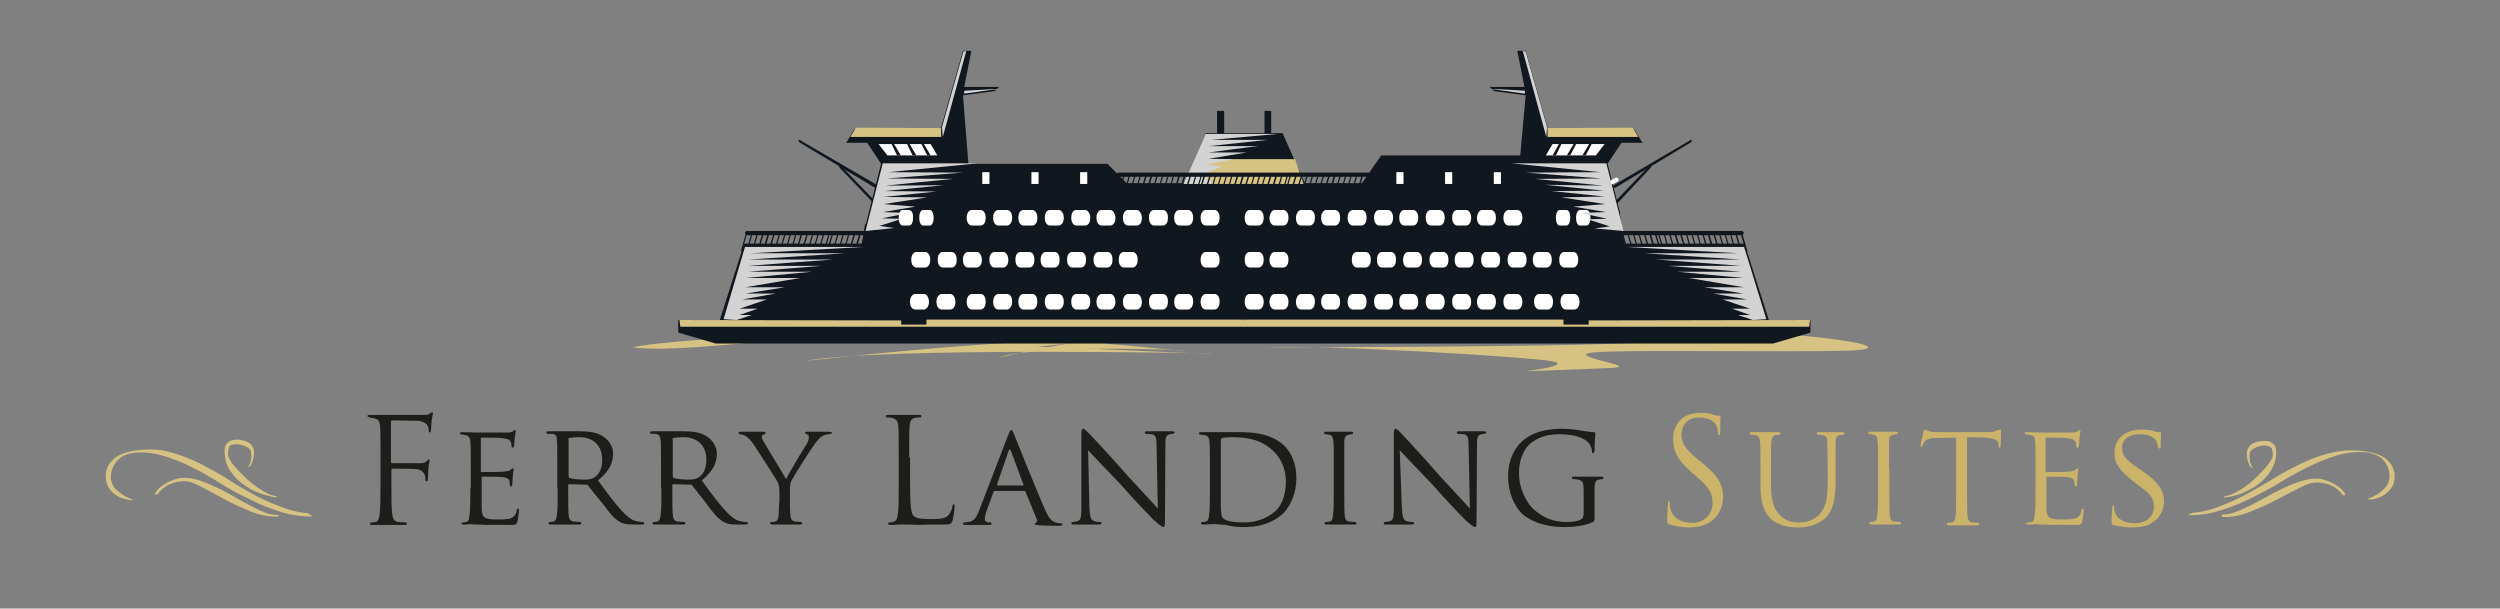 <?xml version="1.0" encoding="utf-8"?>
<!-- Generator: Adobe Illustrator 22.1.0, SVG Export Plug-In . SVG Version: 6.00 Build 0)  -->
<svg version="1.1" id="Capa_1" xmlns="http://www.w3.org/2000/svg" xmlns:xlink="http://www.w3.org/1999/xlink" x="0px" y="0px"
	 viewBox="0 0 595.3 144.9" style="enable-background:new 0 0 595.3 144.9;" xml:space="preserve">
<rect x="0" y="0" width="595.3" height="144.9" fill="#808080" stroke="none"/>
<style type="text/css">
	.st0{fill-rule:evenodd;clip-rule:evenodd;fill:#D6C283;}
	.st1{fill-rule:evenodd;clip-rule:evenodd;fill:#11171F;}
	.st2{fill-rule:evenodd;clip-rule:evenodd;fill:#FFFFFF;}
	
		.st3{fill-rule:evenodd;clip-rule:evenodd;fill:none;stroke:#FFFFFF;stroke-linecap:round;stroke-linejoin:round;stroke-miterlimit:10;}
	
		.st4{fill-rule:evenodd;clip-rule:evenodd;fill:none;stroke:#11171F;stroke-linecap:round;stroke-linejoin:round;stroke-miterlimit:10;}
	.st5{fill-rule:evenodd;clip-rule:evenodd;fill:#D3D3D4;}
	.st6{fill-rule:evenodd;clip-rule:evenodd;fill:#1F1D1A;}
	.st7{fill:#D6C283;}
	.st8{fill-rule:evenodd;clip-rule:evenodd;fill:#CBB369;}
</style>
<g>
	<path class="st0" d="M150.7,82.7c0,0,12.9-4.1,144.4-5.7c131.5-1.6,164.3,6.1,144.4,6.5c-1.8,0-3.7,0.1-5.7,0.1
		c-21.2,0.2-55.6-0.5-56.1,0.7c-0.5,1.3,12.3,2.9,6.2,3.3c-6.1,0.3-20.6,0.8-20.6,0.8s11.5-1.4,6.2-2.4c-5.4-1-54.2-4-68.1-3.3
		c0,0,118.8,0,86.6-2.4c-32.1-2.4-182.2-1.8-212.5,1.6C175.4,81.8,157.7,83.8,150.7,82.7z"/>
	<path class="st0" d="M191.9,85.9c-1.9,0.3,46.7-5.4,70.1-4.9c0,0-17.1,1.7-14.4,1.6c2.7-0.1,42.2,1.9,41.3,1.6
		C288,84.1,210.4,82.6,191.9,85.9z"/>
	<path class="st0" d="M237.7,85.2c-0.9,0.3,21.6-5.4,32.4-4.9c0,0-7.9,1.7-6.7,1.6c1.2-0.1,19.5,1.9,19.1,1.6
		C282,83.3,246.2,81.9,237.7,85.2z"/>
	<polygon class="st1" points="295.8,81.8 296.8,81.8 422.2,81.8 431.1,79.2 431.1,76.2 421.2,76.2 415.4,58 386.8,58 385.7,50.8 
		385.8,50.8 382.8,39 386.1,34 391.1,34 389.1,30.7 368.6,30.7 363.3,12.1 361.3,12.1 363,20.7 354.7,20.7 355.8,21.7 363.3,22.7 
		362,37 328.9,37 324.3,43.6 310.7,43.6 305.4,31.7 302.7,31.7 302.7,26.4 301.1,26.4 301.1,31.7 296.8,31.7 295.8,31.7 291.5,31.7 
		291.5,26.4 289.8,26.4 289.8,31.7 287.2,31.7 281.9,43.6 268.3,43.6 263.7,39 230.6,39 229.3,22.7 236.8,21.7 237.9,20.7 
		229.6,20.7 231.3,12.1 229.3,12.1 224,30.7 203.5,30.7 201.5,34 206.5,34 209.8,39 206.2,53.3 206,53.3 205.2,58 177.2,58 
		171.4,76.2 161.5,76.2 161.5,79.2 170.4,81.8 	"/>
	<path class="st2" d="M359.2,50h2.1c0.6,0,1.2,0.7,1.2,1.7V52c0,0.9-0.5,1.7-1.2,1.7h-2.1c-0.6,0-1.2-0.7-1.2-1.7v-0.3
		C358,50.8,358.6,50,359.2,50z"/>
	<path class="st2" d="M376.2,50h1.6c0.5,0,0.9,0.7,0.9,1.7V52c0,0.9-0.4,1.7-0.9,1.7h-1.6c-0.5,0-0.9-0.7-0.9-1.7v-0.3
		C375.3,50.8,375.7,50,376.2,50z"/>
	<path class="st2" d="M352.9,50h2.1c0.6,0,1.2,0.7,1.2,1.7V52c0,0.9-0.5,1.7-1.2,1.7h-2.1c-0.6,0-1.2-0.7-1.2-1.7v-0.3
		C351.8,50.8,352.3,50,352.9,50z"/>
	<path class="st2" d="M371.4,50h1.6c0.5,0,0.9,0.7,0.9,1.7V52c0,0.9-0.4,1.7-0.9,1.7h-1.6c-0.5,0-0.9-0.7-0.9-1.7v-0.3
		C370.5,50.8,370.9,50,371.4,50z"/>
	<path class="st2" d="M347,50h2.1c0.6,0,1.2,0.7,1.2,1.7V52c0,0.9-0.5,1.7-1.2,1.7H347c-0.6,0-1.2-0.7-1.2-1.7v-0.3
		C345.8,50.8,346.3,50,347,50z"/>
	<path class="st2" d="M340.7,50h2.1c0.6,0,1.2,0.7,1.2,1.7V52c0,0.9-0.5,1.7-1.2,1.7h-2.1c-0.6,0-1.2-0.7-1.2-1.7v-0.3
		C339.5,50.8,340,50,340.7,50z"/>
	<path class="st2" d="M334.4,50h2.1c0.6,0,1.2,0.7,1.2,1.7V52c0,0.9-0.5,1.7-1.2,1.7h-2.1c-0.7,0-1.2-0.7-1.2-1.7v-0.3
		C333.2,50.8,333.7,50,334.4,50z"/>
	<path class="st2" d="M328.4,50h2.1c0.6,0,1.2,0.7,1.2,1.7V52c0,0.9-0.5,1.7-1.2,1.7h-2.1c-0.6,0-1.2-0.7-1.2-1.7v-0.3
		C327.2,50.8,327.7,50,328.4,50z"/>
	<path class="st2" d="M309.8,50h2.1c0.7,0,1.2,0.7,1.2,1.7V52c0,0.9-0.5,1.7-1.2,1.7h-2.1c-0.7,0-1.2-0.7-1.2-1.7v-0.3
		C308.7,50.8,309.2,50,309.8,50z"/>
	<path class="st2" d="M322.1,50h2.1c0.7,0,1.2,0.7,1.2,1.7V52c0,0.9-0.5,1.7-1.2,1.7h-2.1c-0.6,0-1.2-0.7-1.2-1.7v-0.3
		C320.9,50.8,321.5,50,322.1,50z"/>
	<path class="st2" d="M303.5,50h2.1c0.6,0,1.2,0.7,1.2,1.7V52c0,0.9-0.5,1.7-1.2,1.7h-2.1c-0.6,0-1.2-0.7-1.2-1.7v-0.3
		C302.4,50.8,302.9,50,303.5,50z"/>
	<path class="st2" d="M315.8,50h2.1c0.6,0,1.2,0.7,1.2,1.7V52c0,0.9-0.5,1.7-1.2,1.7h-2.1c-0.6,0-1.2-0.7-1.2-1.7v-0.3
		C314.6,50.8,315.2,50,315.8,50z"/>
	<path class="st2" d="M297.6,50h2.1c0.6,0,1.2,0.7,1.2,1.7V52c0,0.9-0.5,1.7-1.2,1.7h-2.1c-0.7,0-1.2-0.7-1.2-1.7v-0.3
		C296.4,50.8,296.9,50,297.6,50z"/>
	<path class="st2" d="M359.2,70h2.1c0.6,0,1.2,0.8,1.2,1.7V72c0,0.9-0.5,1.7-1.2,1.7h-2.1c-0.6,0-1.2-0.8-1.2-1.7v-0.3
		C358,70.7,358.6,70,359.2,70z"/>
	<path class="st2" d="M372.8,70h2.1c0.6,0,1.2,0.8,1.2,1.7V72c0,0.9-0.5,1.7-1.2,1.7h-2.1c-0.6,0-1.2-0.8-1.2-1.7v-0.3
		C371.6,70.7,372.1,70,372.8,70z"/>
	<path class="st2" d="M352.9,70h2.1c0.6,0,1.2,0.8,1.2,1.7V72c0,0.9-0.5,1.7-1.2,1.7h-2.1c-0.6,0-1.2-0.8-1.2-1.7v-0.3
		C351.8,70.7,352.3,70,352.9,70z"/>
	<path class="st2" d="M366.5,70h2.1c0.6,0,1.2,0.8,1.2,1.7V72c0,0.9-0.5,1.7-1.2,1.7h-2.1c-0.6,0-1.2-0.8-1.2-1.7v-0.3
		C365.3,70.7,365.9,70,366.5,70z"/>
	<path class="st2" d="M347,70h2.1c0.6,0,1.2,0.8,1.2,1.7V72c0,0.9-0.5,1.7-1.2,1.7H347c-0.6,0-1.2-0.8-1.2-1.7v-0.3
		C345.8,70.7,346.3,70,347,70z"/>
	<path class="st2" d="M340.7,70h2.1c0.6,0,1.2,0.8,1.2,1.7V72c0,0.9-0.5,1.7-1.2,1.7h-2.1c-0.6,0-1.2-0.8-1.2-1.7v-0.3
		C339.5,70.7,340,70,340.7,70z"/>
	<path class="st2" d="M334.4,70h2.1c0.6,0,1.2,0.8,1.2,1.7V72c0,0.9-0.5,1.7-1.2,1.7h-2.1c-0.7,0-1.2-0.8-1.2-1.7v-0.3
		C333.2,70.7,333.7,70,334.4,70z"/>
	<path class="st2" d="M328.4,70h2.1c0.6,0,1.2,0.8,1.2,1.7V72c0,0.9-0.5,1.7-1.2,1.7h-2.1c-0.6,0-1.2-0.8-1.2-1.7v-0.3
		C327.2,70.7,327.7,70,328.4,70z"/>
	<path class="st2" d="M309.8,70h2.1c0.7,0,1.2,0.8,1.2,1.7V72c0,0.9-0.5,1.7-1.2,1.7h-2.1c-0.7,0-1.2-0.8-1.2-1.7v-0.3
		C308.7,70.7,309.2,70,309.8,70z"/>
	<path class="st2" d="M322.1,70h2.1c0.7,0,1.2,0.8,1.2,1.7V72c0,0.9-0.5,1.7-1.2,1.7h-2.1c-0.6,0-1.2-0.8-1.2-1.7v-0.3
		C320.9,70.7,321.5,70,322.1,70z"/>
	<path class="st2" d="M303.5,70h2.1c0.6,0,1.2,0.8,1.2,1.7V72c0,0.9-0.5,1.7-1.2,1.7h-2.1c-0.6,0-1.2-0.8-1.2-1.7v-0.3
		C302.4,70.7,302.9,70,303.5,70z"/>
	<path class="st2" d="M315.8,70h2.1c0.6,0,1.2,0.8,1.2,1.7V72c0,0.9-0.5,1.7-1.2,1.7h-2.1c-0.6,0-1.2-0.8-1.2-1.7v-0.3
		C314.6,70.7,315.2,70,315.8,70z"/>
	<path class="st2" d="M297.6,70h2.1c0.6,0,1.2,0.8,1.2,1.7V72c0,0.9-0.5,1.7-1.2,1.7h-2.1c-0.7,0-1.2-0.8-1.2-1.7v-0.3
		C296.4,70.7,296.9,70,297.6,70z"/>
	<path class="st2" d="M372.5,60h2.1c0.7,0,1.2,0.7,1.2,1.7V62c0,0.9-0.5,1.7-1.2,1.7h-2.1c-0.7,0-1.2-0.7-1.2-1.7v-0.3
		C371.3,60.7,371.8,60,372.5,60z"/>
	<path class="st2" d="M366.2,60h2.1c0.6,0,1.2,0.7,1.2,1.7V62c0,0.9-0.5,1.7-1.2,1.7h-2.1c-0.6,0-1.2-0.7-1.2-1.7v-0.3
		C365,60.7,365.5,60,366.2,60z"/>
	<path class="st2" d="M360.2,60h2.1c0.7,0,1.2,0.7,1.2,1.7V62c0,0.9-0.5,1.7-1.2,1.7h-2.1c-0.6,0-1.2-0.7-1.2-1.7v-0.3
		C359,60.7,359.5,60,360.2,60z"/>
	<path class="st2" d="M353.9,60h2.1c0.6,0,1.2,0.7,1.2,1.7V62c0,0.9-0.5,1.7-1.2,1.7h-2.1c-0.6,0-1.2-0.7-1.2-1.7v-0.3
		C352.7,60.7,353.2,60,353.9,60z"/>
	<path class="st2" d="M347.6,60h2.1c0.6,0,1.2,0.7,1.2,1.7V62c0,0.9-0.5,1.7-1.2,1.7h-2.1c-0.7,0-1.2-0.7-1.2-1.7v-0.3
		C346.4,60.7,347,60,347.6,60z"/>
	<path class="st2" d="M341.6,60h2.1c0.6,0,1.2,0.7,1.2,1.7V62c0,0.9-0.5,1.7-1.2,1.7h-2.1c-0.6,0-1.2-0.7-1.2-1.7v-0.3
		C340.4,60.7,341,60,341.6,60z"/>
	<path class="st2" d="M323.1,60h2.1c0.6,0,1.2,0.7,1.2,1.7V62c0,0.9-0.5,1.7-1.2,1.7h-2.1c-0.6,0-1.2-0.7-1.2-1.7v-0.3
		C321.9,60.7,322.4,60,323.1,60z"/>
	<path class="st2" d="M335.3,60h2.1c0.6,0,1.2,0.7,1.2,1.7V62c0,0.9-0.5,1.7-1.2,1.7h-2.1c-0.7,0-1.2-0.7-1.2-1.7v-0.3
		C334.2,60.7,334.7,60,335.3,60z"/>
	<path class="st2" d="M303.5,60h2.1c0.6,0,1.2,0.7,1.2,1.7V62c0,0.9-0.5,1.7-1.2,1.7h-2.1c-0.6,0-1.2-0.7-1.2-1.7v-0.3
		C302.4,60.7,302.9,60,303.5,60z"/>
	<path class="st2" d="M329.1,60h2.1c0.7,0,1.2,0.7,1.2,1.7V62c0,0.9-0.5,1.7-1.2,1.7h-2.1c-0.7,0-1.2-0.7-1.2-1.7v-0.3
		C327.9,60.7,328.4,60,329.1,60z"/>
	<path class="st2" d="M297.6,60h2.1c0.6,0,1.2,0.7,1.2,1.7V62c0,0.9-0.5,1.7-1.2,1.7h-2.1c-0.7,0-1.2-0.7-1.2-1.7v-0.3
		C296.4,60.7,296.9,60,297.6,60z"/>
	<polygon class="st2" points="369.7,34.3 368.1,37 380,37 382.1,34.3 	"/>
	<polygon class="st1" points="371.2,34.3 369.7,37 370.5,37 371.9,34.1 	"/>
	<polygon class="st1" points="378.4,34.3 376.8,37 377.6,37 379.1,34.1 	"/>
	<polygon class="st1" points="374.7,34.3 373.1,37 373.9,37 375.4,34.1 	"/>
	<path class="st0" d="M378.3,76.3v1h-6v-1.2h-75.8c0,0-0.3,1.7,0,1.7h130.1h4.2l0.2-1.6L378.3,76.3z"/>
	<path class="st2" d="M233.5,70h-2.1c-0.6,0-1.2,0.8-1.2,1.7V72c0,0.9,0.5,1.7,1.2,1.7h2.1c0.7,0,1.2-0.8,1.2-1.7v-0.3
		C234.7,70.7,234.2,70,233.5,70z"/>
	<path class="st2" d="M220,70h-2.1c-0.6,0-1.2,0.8-1.2,1.7V72c0,0.9,0.5,1.7,1.2,1.7h2.1c0.6,0,1.2-0.8,1.2-1.7v-0.3
		C221.1,70.7,220.6,70,220,70z"/>
	<path class="st2" d="M239.8,70h-2.1c-0.6,0-1.2,0.8-1.2,1.7V72c0,0.9,0.5,1.7,1.2,1.7h2.1c0.6,0,1.2-0.8,1.2-1.7v-0.3
		C241,70.7,240.5,70,239.8,70z"/>
	<path class="st2" d="M226.3,70h-2.1c-0.6,0-1.2,0.8-1.2,1.7V72c0,0.9,0.5,1.7,1.2,1.7h2.1c0.7,0,1.2-0.8,1.2-1.7v-0.3
		C227.4,70.7,226.9,70,226.3,70z"/>
	<path class="st2" d="M245.8,70h-2.1c-0.7,0-1.2,0.8-1.2,1.7V72c0,0.9,0.5,1.7,1.2,1.7h2.1c0.7,0,1.2-0.8,1.2-1.7v-0.3
		C247,70.7,246.5,70,245.8,70z"/>
	<path class="st2" d="M252.1,70H250c-0.7,0-1.2,0.8-1.2,1.7V72c0,0.9,0.5,1.7,1.2,1.7h2.1c0.6,0,1.2-0.8,1.2-1.7v-0.3
		C253.3,70.7,252.7,70,252.1,70z"/>
	<path class="st2" d="M258.4,70h-2.1c-0.7,0-1.2,0.8-1.2,1.7V72c0,0.9,0.5,1.7,1.2,1.7h2.1c0.7,0,1.2-0.8,1.2-1.7v-0.3
		C259.6,70.7,259,70,258.4,70z"/>
	<path class="st2" d="M264.4,70h-2.1c-0.6,0-1.2,0.8-1.2,1.7V72c0,0.9,0.5,1.7,1.2,1.7h2.1c0.6,0,1.2-0.8,1.2-1.7v-0.3
		C265.5,70.7,265,70,264.4,70z"/>
	<path class="st2" d="M282.9,70h-2.1c-0.6,0-1.2,0.8-1.2,1.7V72c0,0.9,0.5,1.7,1.2,1.7h2.1c0.6,0,1.2-0.8,1.2-1.7v-0.3
		C284.1,70.7,283.6,70,282.9,70z"/>
	<path class="st2" d="M270.7,70h-2.1c-0.6,0-1.2,0.8-1.2,1.7V72c0,0.9,0.5,1.7,1.2,1.7h2.1c0.7,0,1.2-0.8,1.2-1.7v-0.3
		C271.8,70.7,271.3,70,270.7,70z"/>
	<path class="st2" d="M289.2,70h-2.1c-0.6,0-1.2,0.8-1.2,1.7V72c0,0.9,0.5,1.7,1.2,1.7h2.1c0.7,0,1.2-0.8,1.2-1.7v-0.3
		C290.4,70.7,289.9,70,289.2,70z"/>
	<path class="st2" d="M276.9,70h-2.1c-0.7,0-1.2,0.8-1.2,1.7V72c0,0.9,0.5,1.7,1.2,1.7h2.1c0.7,0,1.2-0.8,1.2-1.7v-0.3
		C278.1,70.7,277.6,70,276.9,70z"/>
	<path class="st2" d="M220.3,60h-2.1c-0.6,0-1.2,0.7-1.2,1.7V62c0,0.9,0.5,1.7,1.2,1.7h2.1c0.6,0,1.2-0.7,1.2-1.7v-0.3
		C221.5,60.7,220.9,60,220.3,60z"/>
	<path class="st2" d="M226.6,60h-2.1c-0.7,0-1.2,0.7-1.2,1.7V62c0,0.9,0.5,1.7,1.2,1.7h2.1c0.7,0,1.2-0.7,1.2-1.7v-0.3
		C227.8,60.7,227.2,60,226.6,60z"/>
	<path class="st2" d="M232.6,60h-2.1c-0.6,0-1.2,0.7-1.2,1.7V62c0,0.9,0.5,1.7,1.2,1.7h2.1c0.6,0,1.2-0.7,1.2-1.7v-0.3
		C233.7,60.7,233.2,60,232.6,60z"/>
	<path class="st2" d="M238.9,60h-2.1c-0.6,0-1.2,0.7-1.2,1.7V62c0,0.9,0.5,1.7,1.2,1.7h2.1c0.6,0,1.2-0.7,1.2-1.7v-0.3
		C240,60.7,239.5,60,238.9,60z"/>
	<path class="st2" d="M245.1,60H243c-0.7,0-1.2,0.7-1.2,1.7V62c0,0.9,0.5,1.7,1.2,1.7h2.1c0.7,0,1.2-0.7,1.2-1.7v-0.3
		C246.3,60.7,245.8,60,245.1,60z"/>
	<path class="st2" d="M251.1,60H249c-0.6,0-1.2,0.7-1.2,1.7V62c0,0.9,0.5,1.7,1.2,1.7h2.1c0.7,0,1.2-0.7,1.2-1.7v-0.3
		C252.3,60.7,251.8,60,251.1,60z"/>
	<path class="st2" d="M269.7,60h-2.1c-0.7,0-1.2,0.7-1.2,1.7V62c0,0.9,0.5,1.7,1.2,1.7h2.1c0.6,0,1.2-0.7,1.2-1.7v-0.3
		C270.9,60.7,270.3,60,269.7,60z"/>
	<path class="st2" d="M257.4,60h-2.1c-0.7,0-1.2,0.7-1.2,1.7V62c0,0.9,0.5,1.7,1.2,1.7h2.1c0.7,0,1.2-0.7,1.2-1.7v-0.3
		C258.6,60.7,258.1,60,257.4,60z"/>
	<path class="st2" d="M289.2,60h-2.1c-0.6,0-1.2,0.7-1.2,1.7V62c0,0.9,0.5,1.7,1.2,1.7h2.1c0.7,0,1.2-0.7,1.2-1.7v-0.3
		C290.4,60.7,289.9,60,289.2,60z"/>
	<path class="st2" d="M263.7,60h-2.1c-0.6,0-1.2,0.7-1.2,1.7V62c0,0.9,0.5,1.7,1.2,1.7h2.1c0.6,0,1.2-0.7,1.2-1.7v-0.3
		C264.9,60.7,264.4,60,263.7,60z"/>
	<polygon class="st2" points="221.6,34.3 223.2,37 211.3,37 209.2,34.3 	"/>
	<polygon class="st1" points="220,34.3 221.6,37 220.8,37 219.3,34.1 	"/>
	<polygon class="st1" points="212.9,34.3 214.5,37 213.6,37 212.2,34.1 	"/>
	<polygon class="st1" points="216.6,34.3 218.2,37 217.3,37 215.9,34.1 	"/>
	<path class="st0" d="M214.6,76.3v1h6v-1.2h75.8c0,0,0.3,1.7,0,1.7H162l-0.2-1.6L214.6,76.3z"/>
	<polygon class="st0" points="284.7,37.9 308.4,37.9 310.4,43.8 282.2,43.8 	"/>
	<polyline class="st0" points="224.1,32.6 202.5,32.6 203.8,30.4 224.1,30.5 	"/>
	<polyline class="st0" points="368.5,32.6 390.1,32.6 388.8,30.4 368.5,30.5 	"/>
	<line class="st3" x1="383.8" y1="43.4" x2="384.9" y2="42.8"/>
	<polygon class="st1" points="402.8,33.2 402.8,33.8 384.5,44.8 383.9,44.3 	"/>
	<polygon class="st1" points="393,39.2 393.2,39.8 378.5,55.5 377.8,55.1 	"/>
	<polygon class="st1" points="190.2,33.2 190.2,33.8 208.5,44.8 209.1,44.2 	"/>
	<polygon class="st1" points="200,39.2 199.8,39.8 214.6,55.3 215.2,55 	"/>
	<rect x="233.9" y="41" class="st2" width="1.7" height="2.8"/>
	<rect x="245.6" y="41" class="st2" width="1.7" height="2.8"/>
	<rect x="257.2" y="41" class="st2" width="1.7" height="2.8"/>
	<g>
		<g>
			<polygon class="st1" points="177.7,55.3 178,55.3 176.7,59.8 176.4,59.8 			"/>
			<polygon class="st1" points="179,55.3 179.3,55.3 178,59.8 177.7,59.8 			"/>
			<polygon class="st1" points="180.3,55.3 180.6,55.3 179.3,59.8 179,59.8 			"/>
			<polygon class="st1" points="181.6,55.3 182,55.3 180.6,59.8 180.3,59.8 			"/>
		</g>
		<g>
			<polygon class="st1" points="182.9,55.3 183.3,55.3 182,59.8 181.6,59.8 			"/>
			<polygon class="st1" points="184.3,55.3 184.6,55.3 183.3,59.8 182.9,59.8 			"/>
			<polygon class="st1" points="185.6,55.3 185.9,55.3 184.6,59.8 184.3,59.8 			"/>
			<polygon class="st1" points="186.9,55.3 187.2,55.3 185.9,59.8 185.6,59.8 			"/>
		</g>
		<g>
			<polygon class="st1" points="188.2,55.3 188.5,55.3 187.2,59.8 186.9,59.8 			"/>
			<polygon class="st1" points="189.5,55.3 189.8,55.3 188.5,59.8 188.2,59.8 			"/>
			<polygon class="st1" points="190.8,55.3 191.2,55.3 189.8,59.8 189.5,59.8 			"/>
			<polygon class="st1" points="192.2,55.3 192.5,55.3 191.2,59.8 190.8,59.8 			"/>
		</g>
		<g>
			<polygon class="st1" points="193.5,55.3 193.8,55.3 192.5,59.8 192.2,59.8 			"/>
			<polygon class="st1" points="194.8,55.3 195.1,55.3 193.8,59.8 193.5,59.8 			"/>
			<polygon class="st1" points="196.1,55.3 196.4,55.3 195.1,59.8 194.8,59.8 			"/>
			<polygon class="st1" points="197.4,55.3 197.7,55.3 196.4,59.8 196.1,59.8 			"/>
		</g>
	</g>
	<line class="st4" x1="177.9" y1="55.5" x2="198" y2="55.5"/>
	<g>
		<g>
			<polygon class="st1" points="198.2,55.3 198.5,55.3 197.2,59.8 196.8,59.8 			"/>
			<polygon class="st1" points="199.5,55.3 199.8,55.3 198.5,59.8 198.2,59.8 			"/>
			<polygon class="st1" points="200.8,55.3 201.1,55.3 199.8,59.8 199.5,59.8 			"/>
			<polygon class="st1" points="202.1,55.3 202.4,55.3 201.1,59.8 200.8,59.8 			"/>
		</g>
		<g>
			<polygon class="st1" points="203.4,55.3 203.8,55.3 202.4,59.8 202.1,59.8 			"/>
			<polygon class="st1" points="204.7,55.3 205.1,55.3 203.8,59.8 203.4,59.8 			"/>
			<polygon class="st1" points="206.1,55.3 206.4,55.3 205.1,59.8 204.7,59.8 			"/>
			<polygon class="st1" points="207.4,55.3 207.7,55.3 206.4,59.8 206.1,59.8 			"/>
		</g>
		<g>
			<polygon class="st1" points="208.7,55.3 209,55.3 207.7,59.8 207.4,59.8 			"/>
			<polygon class="st1" points="210,55.3 210.3,55.3 209,59.8 208.7,59.8 			"/>
			<polygon class="st1" points="211.3,55.3 211.6,55.3 210.3,59.8 210,59.8 			"/>
			<polygon class="st1" points="212.6,55.3 213,55.3 211.6,59.8 211.3,59.8 			"/>
		</g>
		<g>
			<polygon class="st1" points="214,55.3 214.3,55.3 213,59.8 212.6,59.8 			"/>
			<polygon class="st1" points="215.3,55.3 215.6,55.3 214.3,59.8 214,59.8 			"/>
			<polygon class="st1" points="216.6,55.3 216.9,55.3 215.6,59.8 215.3,59.8 			"/>
			<polygon class="st1" points="217.9,55.3 218.2,55.3 216.9,59.8 216.6,59.8 			"/>
		</g>
	</g>
	<line class="st4" x1="198.3" y1="55.5" x2="218.5" y2="55.5"/>
	<g>
		<g>
			<polygon class="st1" points="307.2,41.5 307.5,41.5 306.2,45.9 305.9,45.9 			"/>
			<polygon class="st1" points="308.5,41.5 308.9,41.5 307.5,45.9 307.2,45.9 			"/>
			<polygon class="st1" points="309.9,41.5 310.2,41.5 308.9,45.9 308.5,45.9 			"/>
			<polygon class="st1" points="311.2,41.5 311.5,41.5 310.2,45.9 309.9,45.9 			"/>
		</g>
		<g>
			<polygon class="st1" points="312.5,41.5 312.8,41.5 311.5,45.9 311.2,45.9 			"/>
			<polygon class="st1" points="313.8,41.5 314.1,41.5 312.8,45.9 312.5,45.9 			"/>
			<polygon class="st1" points="315.1,41.5 315.4,41.5 314.1,45.9 313.8,45.9 			"/>
			<polygon class="st1" points="316.4,41.5 316.8,41.5 315.4,45.9 315.1,45.9 			"/>
		</g>
		<g>
			<polygon class="st1" points="317.7,41.5 318.1,41.5 316.8,45.9 316.4,45.9 			"/>
			<polygon class="st1" points="319.1,41.5 319.4,41.5 318.1,45.9 317.7,45.9 			"/>
			<polygon class="st1" points="320.4,41.5 320.7,41.5 319.4,45.9 319.1,45.9 			"/>
			<polygon class="st1" points="321.7,41.5 322,41.5 320.7,45.9 320.4,45.9 			"/>
		</g>
		<g>
			<polygon class="st1" points="323,41.5 323.3,41.5 322,45.9 321.7,45.9 			"/>
			<polygon class="st1" points="324.3,41.5 324.7,41.5 323.3,45.9 323,45.9 			"/>
			<polygon class="st1" points="325.6,41.5 326,41.5 324.7,45.9 324.3,45.9 			"/>
			<polygon class="st1" points="327,41.5 327.3,41.5 326,45.9 325.6,45.9 			"/>
		</g>
	</g>
	<line class="st4" x1="307.4" y1="41.6" x2="327.6" y2="41.6"/>
	<g>
		<g>
			<polygon class="st1" points="327.7,41.5 328,41.5 326.7,45.9 326.4,45.9 			"/>
			<polygon class="st1" points="329,41.5 329.3,41.5 328,45.9 327.7,45.9 			"/>
			<polygon class="st1" points="330.3,41.5 330.7,41.5 329.3,45.9 329,45.9 			"/>
			<polygon class="st1" points="331.7,41.5 332,41.5 330.7,45.9 330.3,45.9 			"/>
		</g>
		<g>
			<polygon class="st1" points="333,41.5 333.3,41.5 332,45.9 331.7,45.9 			"/>
			<polygon class="st1" points="334.3,41.5 334.6,41.5 333.3,45.9 333,45.9 			"/>
			<polygon class="st1" points="335.6,41.5 335.9,41.5 334.6,45.9 334.3,45.9 			"/>
			<polygon class="st1" points="336.9,41.5 337.2,41.5 335.9,45.9 335.6,45.9 			"/>
		</g>
		<g>
			<polygon class="st1" points="338.2,41.5 338.6,41.5 337.2,45.9 336.9,45.9 			"/>
			<polygon class="st1" points="339.5,41.5 339.9,41.5 338.6,45.9 338.2,45.9 			"/>
			<polygon class="st1" points="340.9,41.5 341.2,41.5 339.9,45.9 339.5,45.9 			"/>
			<polygon class="st1" points="342.2,41.5 342.5,41.5 341.2,45.9 340.9,45.9 			"/>
		</g>
		<g>
			<polygon class="st1" points="343.5,41.5 343.8,41.5 342.5,45.9 342.2,45.9 			"/>
			<polygon class="st1" points="344.8,41.5 345.1,41.5 343.8,45.9 343.5,45.9 			"/>
			<polygon class="st1" points="346.1,41.5 346.5,41.5 345.1,45.9 344.8,45.9 			"/>
			<polygon class="st1" points="347.4,41.5 347.8,41.5 346.5,45.9 346.1,45.9 			"/>
		</g>
	</g>
	<line class="st4" x1="327.9" y1="41.6" x2="348.1" y2="41.6"/>
	<g>
		<g>
			<polygon class="st1" points="414.8,55.3 414.4,55.3 415.7,59.8 416.1,59.8 			"/>
			<polygon class="st1" points="413.4,55.3 413.1,55.3 414.4,59.8 414.8,59.8 			"/>
			<polygon class="st1" points="412.1,55.3 411.8,55.3 413.1,59.8 413.4,59.8 			"/>
			<polygon class="st1" points="410.8,55.3 410.5,55.3 411.8,59.8 412.1,59.8 			"/>
		</g>
		<g>
			<polygon class="st1" points="409.5,55.3 409.2,55.3 410.5,59.8 410.8,59.8 			"/>
			<polygon class="st1" points="408.2,55.3 407.8,55.3 409.2,59.8 409.5,59.8 			"/>
			<polygon class="st1" points="406.9,55.3 406.5,55.3 407.8,59.8 408.2,59.8 			"/>
			<polygon class="st1" points="405.5,55.3 405.2,55.3 406.5,59.8 406.9,59.8 			"/>
		</g>
		<g>
			<polygon class="st1" points="404.2,55.3 403.9,55.3 405.2,59.8 405.5,59.8 			"/>
			<polygon class="st1" points="402.9,55.3 402.6,55.3 403.9,59.8 404.2,59.8 			"/>
			<polygon class="st1" points="401.6,55.3 401.3,55.3 402.6,59.8 402.9,59.8 			"/>
			<polygon class="st1" points="400.3,55.3 399.9,55.3 401.3,59.8 401.6,59.8 			"/>
		</g>
		<g>
			<polygon class="st1" points="399,55.3 398.6,55.3 399.9,59.8 400.3,59.8 			"/>
			<polygon class="st1" points="397.6,55.3 397.3,55.3 398.6,59.8 399,59.8 			"/>
			<polygon class="st1" points="396.3,55.3 396,55.3 397.3,59.8 397.6,59.8 			"/>
			<polygon class="st1" points="395,55.3 394.7,55.3 396,59.8 396.3,59.8 			"/>
		</g>
	</g>
	<line class="st4" x1="414.7" y1="55.5" x2="394.6" y2="55.5"/>
	<g>
		<g>
			<polygon class="st1" points="394.3,55.3 393.9,55.3 395.3,59.8 395.6,59.8 			"/>
			<polygon class="st1" points="393,55.3 392.6,55.3 393.9,59.8 394.3,59.8 			"/>
			<polygon class="st1" points="391.6,55.3 391.3,55.3 392.6,59.8 393,59.8 			"/>
			<polygon class="st1" points="390.3,55.3 390,55.3 391.3,59.8 391.6,59.8 			"/>
		</g>
		<g>
			<polygon class="st1" points="389,55.3 388.7,55.3 390,59.8 390.3,59.8 			"/>
			<polygon class="st1" points="387.7,55.3 387.4,55.3 388.7,59.8 389,59.8 			"/>
			<polygon class="st1" points="386.4,55.3 386,55.3 387.4,59.8 387.7,59.8 			"/>
			<polygon class="st1" points="385.1,55.3 384.7,55.3 386,59.8 386.4,59.8 			"/>
		</g>
		<g>
			<polygon class="st1" points="383.7,55.3 383.4,55.3 384.7,59.8 385.1,59.8 			"/>
			<polygon class="st1" points="382.4,55.3 382.1,55.3 383.4,59.8 383.7,59.8 			"/>
			<polygon class="st1" points="381.1,55.3 380.8,55.3 382.1,59.8 382.4,59.8 			"/>
			<polygon class="st1" points="379.8,55.3 379.5,55.3 380.8,59.8 381.1,59.8 			"/>
		</g>
		<g>
			<polygon class="st1" points="378.5,55.3 378.1,55.3 379.5,59.8 379.8,59.8 			"/>
			<polygon class="st1" points="377.2,55.3 376.8,55.3 378.1,59.8 378.5,59.8 			"/>
			<polygon class="st1" points="375.8,55.3 375.5,55.3 376.8,59.8 377.2,59.8 			"/>
			<polygon class="st1" points="374.5,55.3 374.2,55.3 375.5,59.8 375.8,59.8 			"/>
		</g>
	</g>
	<line class="st4" x1="394.3" y1="55.5" x2="374.1" y2="55.5"/>
	<rect x="332.5" y="41" class="st2" width="1.7" height="2.8"/>
	<rect x="344.1" y="41" class="st2" width="1.7" height="2.8"/>
	<rect x="355.7" y="41" class="st2" width="1.7" height="2.8"/>
	<path class="st5" d="M177.4,58.8h28.2l-26.7,1.5h22.4l-23.1,1.5h20.2c-0.5,0-20.2,1.5-20.2,1.5h17.4l-17.4,1.4h15.2l-15.9,1.5h13
		l-13,2.2h9.4l-9.4,1.5h7.2l-7.9,1.4h5.8l-6.5,2.2h4.3l-4.3,1.5h2.9l-3.6,1.2l-3.1-0.2L177.4,58.8z"/>
	<path class="st5" d="M281.8,43.8l5.3-11.9l17,0l-15.6,1.4h13.4l-14.1,1.5l11.8,0c-0.5,0-11.8,1.5-11.8,1.5h9.1l-9.1,1.5l5.8,0.1
		l-6.6,1.3l3.9,0.4l-3.9,1.7l2.6,0l-2.6,1.4l1.1,0.1l1,0.9"/>
	<path class="st5" d="M206.1,55l4.1-16.1h22.5L211.5,41l17.8,0.1l-18.2,1.4l15.9,0.1c-0.4,0-16.2,1.6-16.2,1.6l13.9-0.1l-14.1,1.4
		l12.4,0.1l-12.6,1.3l10.4,0.1l-10.4,1.6l7.6,0.6l-7.8,1.3l6.1,0.2L210,52l4.7,0.1l-5.3,1.7l3.6,0.5"/>
	<path class="st5" d="M415.3,58.8h-28.2l26.7,1.5h-22.4l23.1,1.5h-20.2c0.5,0,20.2,1.5,20.2,1.5h-17.4l17.4,1.4h-15.2l15.9,1.5h-13
		l13,2.2h-9.4l9.4,1.5h-7.2l8,1.4h-5.8l6.5,2.2h-4.3l4.3,1.5h-2.9l3.6,1.2l3.2-0.2L415.3,58.8z"/>
	<path class="st5" d="M386.6,55l-4.1-16.1H360l21.1,2.1l-17.8,0.1l18.1,1.4l-15.9,0.1c0.4,0,16.2,1.6,16.2,1.6L367.9,44l14,1.4
		l-12.4,0.1l12.6,1.3L371.8,47l10.4,1.6l-7.6,0.6l7.8,1.3l-6.1,0.2l6.4,1.4l-4.7,0.1l5.3,1.7l-3.6,0.5"/>
	<path class="st2" d="M233.5,50h-2.1c-0.6,0-1.2,0.7-1.2,1.7V52c0,0.9,0.5,1.7,1.2,1.7h2.1c0.7,0,1.2-0.7,1.2-1.7v-0.3
		C234.7,50.8,234.2,50,233.5,50z"/>
	<path class="st2" d="M216.5,50h-1.6c-0.5,0-0.9,0.7-0.9,1.7V52c0,0.9,0.4,1.7,0.9,1.7h1.6c0.5,0,0.9-0.7,0.9-1.7v-0.3
		C217.5,50.8,217,50,216.5,50z"/>
	<path class="st2" d="M239.8,50h-2.1c-0.6,0-1.2,0.7-1.2,1.7V52c0,0.9,0.5,1.7,1.2,1.7h2.1c0.6,0,1.2-0.7,1.2-1.7v-0.3
		C241,50.8,240.5,50,239.8,50z"/>
	<path class="st2" d="M221.4,50h-1.6c-0.5,0-0.9,0.7-0.9,1.7V52c0,0.9,0.4,1.7,0.9,1.7h1.6c0.5,0,0.9-0.7,0.9-1.7v-0.3
		C222.3,50.8,221.9,50,221.4,50z"/>
	<path class="st2" d="M245.8,50h-2.1c-0.7,0-1.2,0.7-1.2,1.7V52c0,0.9,0.5,1.7,1.2,1.7h2.1c0.7,0,1.2-0.7,1.2-1.7v-0.3
		C247,50.8,246.5,50,245.8,50z"/>
	<path class="st2" d="M252.1,50H250c-0.7,0-1.2,0.7-1.2,1.7V52c0,0.9,0.5,1.7,1.2,1.7h2.1c0.6,0,1.2-0.7,1.2-1.7v-0.3
		C253.3,50.8,252.7,50,252.1,50z"/>
	<path class="st2" d="M258.4,50h-2.1c-0.7,0-1.2,0.7-1.2,1.7V52c0,0.9,0.5,1.7,1.2,1.7h2.1c0.7,0,1.2-0.7,1.2-1.7v-0.3
		C259.6,50.8,259,50,258.4,50z"/>
	<path class="st2" d="M264.4,50h-2.1c-0.6,0-1.2,0.7-1.2,1.7V52c0,0.9,0.5,1.7,1.2,1.7h2.1c0.6,0,1.2-0.7,1.2-1.7v-0.3
		C265.5,50.8,265,50,264.4,50z"/>
	<path class="st2" d="M282.9,50h-2.1c-0.6,0-1.2,0.7-1.2,1.7V52c0,0.9,0.5,1.7,1.2,1.7h2.1c0.6,0,1.2-0.7,1.2-1.7v-0.3
		C284.1,50.8,283.6,50,282.9,50z"/>
	<path class="st2" d="M270.7,50h-2.1c-0.6,0-1.2,0.7-1.2,1.7V52c0,0.9,0.5,1.7,1.2,1.7h2.1c0.7,0,1.2-0.7,1.2-1.7v-0.3
		C271.8,50.8,271.3,50,270.7,50z"/>
	<path class="st2" d="M289.2,50h-2.1c-0.6,0-1.2,0.7-1.2,1.7V52c0,0.9,0.5,1.7,1.2,1.7h2.1c0.7,0,1.2-0.7,1.2-1.7v-0.3
		C290.4,50.8,289.9,50,289.2,50z"/>
	<path class="st2" d="M276.9,50h-2.1c-0.7,0-1.2,0.7-1.2,1.7V52c0,0.9,0.5,1.7,1.2,1.7h2.1c0.7,0,1.2-0.7,1.2-1.7v-0.3
		C278.1,50.8,277.6,50,276.9,50z"/>
	<g>
		<g>
			<polygon class="st1" points="266.3,41.5 266.6,41.5 265.3,45.9 264.9,45.9 			"/>
			<polygon class="st1" points="267.6,41.5 267.9,41.5 266.6,45.9 266.3,45.9 			"/>
			<polygon class="st1" points="268.9,41.5 269.2,41.5 267.9,45.9 267.6,45.9 			"/>
			<polygon class="st1" points="270.2,41.5 270.5,41.5 269.2,45.9 268.9,45.9 			"/>
		</g>
		<g>
			<polygon class="st1" points="271.5,41.5 271.8,41.5 270.5,45.9 270.2,45.9 			"/>
			<polygon class="st1" points="272.8,41.5 273.2,41.5 271.8,45.9 271.5,45.9 			"/>
			<polygon class="st1" points="274.1,41.5 274.5,41.5 273.2,45.9 272.8,45.9 			"/>
			<polygon class="st1" points="275.5,41.5 275.8,41.5 274.5,45.9 274.1,45.9 			"/>
		</g>
		<g>
			<polygon class="st1" points="276.8,41.5 277.1,41.5 275.8,45.9 275.5,45.9 			"/>
			<polygon class="st1" points="278.1,41.5 278.4,41.5 277.1,45.9 276.8,45.9 			"/>
			<polygon class="st1" points="279.4,41.5 279.7,41.5 278.4,45.9 278.1,45.9 			"/>
			<polygon class="st1" points="280.7,41.5 281.1,41.5 279.7,45.9 279.4,45.9 			"/>
		</g>
		<g>
			<polygon class="st1" points="282,41.5 282.4,41.5 281.1,45.9 280.7,45.9 			"/>
			<polygon class="st1" points="283.4,41.5 283.7,41.5 282.4,45.9 282,45.9 			"/>
			<polygon class="st1" points="284.7,41.5 285,41.5 283.7,45.9 283.4,45.9 			"/>
			<polygon class="st1" points="286,41.5 286.3,41.5 285,45.9 284.7,45.9 			"/>
		</g>
	</g>
	<line class="st4" x1="266.4" y1="41.6" x2="286.6" y2="41.6"/>
	<g>
		<g>
			<polygon class="st1" points="286.7,41.5 287.1,41.5 285.7,45.9 285.4,45.9 			"/>
			<polygon class="st1" points="288.1,41.5 288.4,41.5 287.1,45.9 286.7,45.9 			"/>
			<polygon class="st1" points="289.4,41.5 289.7,41.5 288.4,45.9 288.1,45.9 			"/>
			<polygon class="st1" points="290.7,41.5 291,41.5 289.7,45.9 289.4,45.9 			"/>
		</g>
		<g>
			<polygon class="st1" points="292,41.5 292.3,41.5 291,45.9 290.7,45.9 			"/>
			<polygon class="st1" points="293.3,41.5 293.6,41.5 292.3,45.9 292,45.9 			"/>
			<polygon class="st1" points="294.6,41.5 295,41.5 293.6,45.9 293.3,45.9 			"/>
			<polygon class="st1" points="295.9,41.5 296.3,41.5 295,45.9 294.6,45.9 			"/>
		</g>
		<g>
			<polygon class="st1" points="297.3,41.5 297.6,41.5 296.3,45.9 295.9,45.9 			"/>
			<polygon class="st1" points="298.6,41.5 298.9,41.5 297.6,45.9 297.3,45.9 			"/>
			<polygon class="st1" points="299.9,41.5 300.2,41.5 298.9,45.9 298.6,45.9 			"/>
			<polygon class="st1" points="301.2,41.5 301.5,41.5 300.2,45.9 299.9,45.9 			"/>
		</g>
		<g>
			<polygon class="st1" points="302.5,41.5 302.9,41.5 301.5,45.9 301.2,45.9 			"/>
			<polygon class="st1" points="303.8,41.5 304.2,41.5 302.9,45.9 302.5,45.9 			"/>
			<polygon class="st1" points="305.2,41.5 305.5,41.5 304.2,45.9 303.8,45.9 			"/>
			<polygon class="st1" points="306.5,41.5 306.8,41.5 305.5,45.9 305.2,45.9 			"/>
		</g>
	</g>
	<line class="st4" x1="286.9" y1="41.6" x2="307.1" y2="41.6"/>
	<polygon class="st5" points="229.6,22.3 229.6,21.6 236.8,21.2 237.5,21.2 	"/>
	<polygon class="st5" points="229.4,12.3 224.3,30.3 224.5,32.6 230.1,12.1 	"/>
	<polygon class="st5" points="363.1,22.3 363.1,21.6 355.9,21.2 355.2,21.2 	"/>
	<polygon class="st5" points="363.3,12.3 368.4,30.3 368.2,32.6 362.6,12.1 	"/>
</g>
<g>
	<path class="st6" d="M90.6,114.8c0,3.3,0,6.1-0.2,7.6c-0.1,1-0.3,1.8-1,1.9c-0.3,0.1-0.7,0.1-1,0.1c-0.2,0-0.3,0.1-0.3,0.3
		c0,0.3,0.2,0.3,0.6,0.3h7.6c0.4,0,0.6-0.1,0.6-0.3c0-0.1-0.1-0.3-0.3-0.3c-0.3,0-1.2-0.1-1.7-0.1c-1.1-0.1-1.4-0.9-1.5-1.9
		c-0.2-1.5-0.2-4.2-0.2-7.6v-2.9c0-0.3,0.1-0.3,0.3-0.3c0.6,0,4.7,0,5.6,0.1c1.2,0.1,1.8,0.8,2,1.3c0.2,0.4,0.2,0.9,0.2,1.3
		c0,0.2,0.1,0.3,0.3,0.3c0.3,0,0.3-0.3,0.3-0.7c0-0.2,0.1-1.6,0.1-2.3c0.1-1.1,0.3-1.7,0.3-1.9c0-0.2,0-0.3-0.2-0.3
		s-0.2,0.2-0.4,0.3c-0.4,0.5-0.9,0.6-1.8,0.6c-0.5,0-1.1,0-1.7,0l-4.8,0c-0.2,0-0.3-0.1-0.3-0.3v-9.5c0-0.3,0.1-0.4,0.3-0.4l5.8,0.1
		c1.5,0,2.4,0.7,2.6,1.1c0.2,0.4,0.3,1,0.3,1.3c0,0.2,0.1,0.4,0.2,0.4c0.2,0,0.2-0.2,0.3-0.4c0.1-0.6,0.1-2.1,0.2-2.5
		c0.1-1,0.3-1.4,0.3-1.6c0-0.2-0.1-0.3-0.2-0.3s-0.3,0.1-0.5,0.2c-0.3,0.4-0.9,0.4-1.7,0.4c-0.9,0-8.3,0-8.9,0l-1.3,0
		c-0.8,0-1.7,0-2.5,0c-0.4,0-0.5,0.1-0.5,0.3c0,0.1,0.1,0.2,0.3,0.2c0.3,0.2,0.9,0.2,1.2,0.3c1.2,0.2,1.4,0.8,1.5,1.9
		c0.1,1.1,0.1,2,0.1,7.3V114.8z"/>
	<path class="st6" d="M112,116.2c0,2.9,0,5.3-0.2,6.5c-0.1,0.9-0.2,1.5-0.8,1.6c-0.3,0-0.7,0.1-0.9,0.1c-0.2,0-0.2,0.2-0.2,0.3
		c0,0.1,0.2,0.2,0.5,0.2c0.5,0,1.2,0,1.8-0.1c0.6,0.1,1.2,0.1,1.2,0.1c0.4,0,1.2,0,2.5,0.1c1.3-0.1,3.1,0,5.5,0c1.3,0,1.6,0,1.8-0.8
		c0.2-0.6,0.4-2.7,0.4-2.9c0-0.2,0-0.1-0.2-0.1c-0.2,0-0.2-0.3-0.3,0.1c-0.2,1.2-0.6,1.7-1.4,2.1c-0.8,0.3-2.4,0.3-3.2,0.3
		c-3.1,0-3.7-0.4-3.8-2.4c0-0.6,0-4.1,0-5.1v-2.5c0-0.1,0-0.2,0.2-0.2c0.5,0,3.9,0,4.8,0.1c1.2,0.2,1.5,0.5,1.6,0.9
		c0.1,0.4,0.1,0.7,0.1,1c0,0.2,0.1,0.3,0.3,0.3c0.3,0,0.3-0.3,0.3-0.6c0-0.2,0.1-1.3,0.1-1.9c0.1-1,0.2-1.4,0.2-1.6
		c0-0.2-0.1-0.2-0.2-0.2c-0.1,0-0.3,0.2-0.5,0.4c-0.4,0.3-0.8,0.3-1.6,0.4c-0.7,0.1-4.9,0.1-5.3,0.1c-0.2,0-0.2-0.1-0.2-0.3v-7.6
		c0-0.2,0-0.3,0.2-0.3c0.4,0,4,0,4.6,0.1c1.7,0.2,2.1,0.4,2.3,0.9c0.2,0.3,0.2,0.8,0.2,1c0,0.2,0.1,0.4,0.3,0.4
		c0.1,0,0.2-0.2,0.3-0.3c0.1-0.6,0.1-1.9,0.2-2.2c0.1-0.8,0.2-1.2,0.2-1.4c0-0.1,0-0.3-0.1-0.3c-0.1,0-0.3,0.1-0.4,0.1
		c-0.2,0.4-0.9,0.5-1.5,0.5c-0.7,0-7.2,0-7.4,0c-0.2,0-2-0.1-3.4-0.1c-0.3,0-0.5,0.1-0.5,0.3c0,0.1,0.1,0.2,0.2,0.2
		c0.3,0.1,0.8,0.1,1,0.2c1,0.1,1.2,0.6,1.3,1.5c0.1,0.9,0.1,1.7,0.1,6V116.2z"/>
	<path class="st6" d="M135.3,104.6c0-0.2,0.1-0.3,0.3-0.3c0.3-0.1,1.4-0.2,2.3-0.2c3.4,0,5.5,2,5.5,5.4c0,2.1-0.8,3.6-1.9,4.2
		c-0.8,0.5-1.6,0.5-2.4,0.5c-1.4,0-3.1-0.2-3.5-0.4c-0.1-0.1-0.2-0.2-0.2-0.4V104.6z M132.8,116.3c0,2.8,0,5.1-0.2,6.3
		c-0.1,0.9-0.2,1.4-0.8,1.6c-0.3,0.1-0.7,0.1-0.9,0.1c-0.2,0-0.3,0.2-0.3,0.3c0,0.2,0.2,0.3,0.5,0.3h6.8c0.4,0,0.5-0.1,0.5-0.3
		c0-0.1,0-0.3-0.3-0.3c-0.3,0-1-0.1-1.4-0.1c-1-0.1-1.2-0.7-1.3-1.6c-0.1-1.2-0.1-3.5-0.1-6.3v-0.7c0-0.2,0.1-0.3,0.2-0.3l4.1,0.1
		c0.2,0,0.3,0,0.4,0.2c0.7,0.8,2.1,2.7,3.5,4.3c1.6,2.2,2.7,3.6,4,4.3c0.8,0.5,1.5,0.7,3.3,0.7h1.9c0.6,0,0.7-0.1,0.7-0.3
		c0-0.1-0.1-0.3-0.3-0.3c-0.2,0-0.5,0-1.1-0.1c-0.8-0.1-1.8-0.4-3.4-2c-1.8-1.8-3.8-4.5-6.2-7.8c2.8-2.3,3.6-4.3,3.6-6.4
		c0-1.9-1.3-3.3-2-3.8c-1.6-1.3-3.9-1.5-5.9-1.5h-7.5c-0.4,0-0.5,0.1-0.5,0.3c0,0.1,0.1,0.3,0.3,0.3c0.3,0,0.8,0,1,0
		c1,0.1,1.2,0.6,1.2,1.5c0.1,0.9,0.1,1.7,0.1,6.1V116.3z"/>
	<path class="st6" d="M160.1,104.6c0-0.2,0.1-0.3,0.3-0.3c0.3-0.1,1.4-0.2,2.3-0.2c3.4,0,5.5,2,5.5,5.4c0,2.1-0.8,3.6-1.9,4.2
		c-0.8,0.5-1.6,0.5-2.4,0.5c-1.4,0-3.1-0.2-3.5-0.4c-0.1-0.1-0.2-0.2-0.2-0.4V104.6z M157.5,116.3c0,2.8,0,5.1-0.2,6.3
		c-0.1,0.9-0.2,1.4-0.8,1.6c-0.3,0.1-0.7,0.1-0.9,0.1c-0.2,0-0.2,0.2-0.2,0.3c0,0.2,0.2,0.3,0.5,0.3h6.8c0.4,0,0.5-0.1,0.5-0.3
		c0-0.1,0-0.3-0.3-0.3c-0.3,0-1-0.1-1.4-0.1c-1-0.1-1.2-0.7-1.3-1.6c-0.1-1.2-0.1-3.5-0.1-6.3v-0.7c0-0.2,0.1-0.3,0.2-0.3l4.1,0.1
		c0.2,0,0.3,0,0.4,0.2c0.7,0.8,2.1,2.7,3.4,4.3c1.6,2.2,2.7,3.6,4,4.3c0.8,0.5,1.5,0.7,3.3,0.7h1.9c0.6,0,0.7-0.1,0.7-0.3
		c0-0.1-0.1-0.3-0.3-0.3c-0.2,0-0.5,0-1.1-0.1c-0.8-0.1-1.8-0.4-3.4-2c-1.8-1.8-3.8-4.5-6.2-7.8c2.8-2.3,3.6-4.3,3.6-6.4
		c0-1.9-1.3-3.3-2-3.8c-1.6-1.3-3.8-1.5-5.9-1.5h-7.5c-0.3,0-0.5,0.1-0.5,0.3c0,0.1,0.1,0.3,0.2,0.3c0.3,0,0.8,0,1,0
		c1,0.1,1.2,0.6,1.3,1.5c0.1,0.9,0.1,1.7,0.1,6.1V116.3z"/>
	<path class="st6" d="M185.5,119.8c0,0.5,0,1.7-0.1,2.9c-0.1,0.9-0.3,1.4-0.9,1.5c-0.3,0.1-0.6,0.1-0.9,0.1c-0.2,0-0.2,0.2-0.2,0.3
		c0,0.2,0.1,0.3,0.5,0.3h6.6c0.3,0,0.5-0.1,0.5-0.3c0-0.1-0.1-0.3-0.2-0.3c-0.3,0-1-0.1-1.4-0.1c-0.9-0.1-1.1-0.7-1.2-1.5
		c-0.1-1.2-0.1-2.4-0.1-2.9v-2.5c0-0.9-0.1-1.9,0.4-2.9c0.6-1.2,4.9-8,5.9-9.2c0.7-0.8,0.9-1.1,1.5-1.4c0.5-0.3,1.1-0.4,1.4-0.4
		c0.2,0,0.9-0.2,0.9-0.4c0-0.1-0.7-0.2-0.9-0.2h-5.1c-0.3,0-0.5,0.1-0.5,0.2c0,0.2,0.2,0.3,0.4,0.4c0.4,0.1,0.5,0.3,0.5,0.8
		c0,0.4-0.1,0.8-0.5,1.5c-0.6,0.9-4.4,7.2-4.9,8.4l-5.4-9c-0.2-0.4-0.4-0.7-0.4-1.1c0-0.2,0.1-0.4,0.4-0.5c0.3-0.1,0.5-0.3,0.5-0.4
		c0-0.2-0.1-0.3-0.4-0.3h-5.6c-0.3,0-0.4,0.1-0.4,0.3c0,0.2,0.1,0.3,0.3,0.3c0.2,0,0.8,0.1,1.3,0.4c0.6,0.4,1.3,1,2,2.1
		c1,1.5,5.2,8,5.4,8.4c0.5,0.8,0.7,1.4,0.7,3V119.8z"/>
	<path class="st7" d="M54.9,112.2c0.8,1.2,1.8,2.3,3,3.1c1.2,0.9,2.4,1.6,3.8,2.1c1.4,0.5,2.6,0.8,3.7,1c0.2,0.1,0.3,0.1,0.5,0
		c0.1-0.1,0-0.2-0.4-0.3c-1.1-0.2-2.2-0.7-3.5-1.6c-1.3-0.8-2.5-1.8-3.6-2.8c-1.1-1.1-2.1-2.1-2.9-3.1c-0.8-1-1.2-1.8-1.2-2.5
		c0-0.4,0-0.8,0.2-1.4c0.1-0.6,0.6-0.9,1.5-0.9c0.8-0.1,1.6,0.1,2.5,0.5c0.9,0.4,1.3,0.9,1.3,1.5c0.1,1.2,0,2.1-0.3,2.6
		c-0.3,0.5-0.4,0.8-0.3,0.8c0.3,0,0.6-0.4,0.9-1.3c0.3-0.8,0.4-1.6,0.4-2.2c-0.1-1.2-0.6-2-1.5-2.4c-0.9-0.5-1.9-0.7-3.1-0.6
		c-0.7,0.1-1.3,0.3-1.8,0.8c-0.5,0.5-0.7,1.4-0.6,2.5C53.6,109.6,54,111,54.9,112.2z"/>
	<path class="st7" d="M65.9,122.6c-0.9,0-2-0.2-3.1-0.7c-1.1-0.4-2.3-1-3.6-1.7c-1.3-0.7-2.6-1.4-3.9-2.2c-1.4-0.8-2.7-1.5-4.1-2.1
		c-1.3-0.6-2.7-1.2-4-1.6c-1.3-0.4-2.6-0.6-3.8-0.5c-0.5,0-1,0.1-1.6,0.3c-0.6,0.2-1.2,0.4-1.8,0.7c-0.6,0.3-1.2,0.7-1.7,1.1
		c-0.5,0.4-1,0.9-1.3,1.5c-0.1,0.2,0,0.4,0.1,0.4c0.1,0,0.3,0,0.5-0.2c1.3-1.8,3.3-2.8,5.8-3c1.2-0.1,2.6,0.3,4.3,1.2
		c1.7,0.9,3.6,1.9,5.6,3c2,1.1,4.2,2.1,6.4,3c2.2,0.9,4.4,1.3,6.5,1.2c0.2-0.2,0.2-0.3,0.2-0.4C66.3,122.7,66.1,122.6,65.9,122.6z"
		/>
	<path class="st7" d="M73.3,122.2c-1.7-0.1-3.3-0.5-5-1c-2.6-0.9-5.2-2-7.8-3.4c-2.2-1.2-4.3-2.4-6.4-3.8c-2.1-1.3-4.3-2.5-6.4-3.6
		c-2.2-1.1-4.4-1.9-6.7-2.6c-2.3-0.7-4.6-0.9-7.1-0.7c-3.1,0.2-5.4,0.9-6.8,2.2c-1.4,1.2-2.1,2.8-1.9,4.6c0.1,0.9,0.3,1.7,0.8,2.4
		c0.5,0.7,1,1.2,1.6,1.6c0.6,0.4,1.3,0.7,2,0.9c0.7,0.2,1.3,0.3,1.9,0.3c0.3,0,0.2-0.1-0.3-0.3c-0.5-0.2-1-0.4-1.7-0.8
		c-0.7-0.4-1.3-0.9-2-1.6c-0.6-0.6-1-1.5-1.1-2.5c0-0.5,0-1.1,0.2-1.8s0.5-1.3,0.9-1.9c0.4-0.6,1-1.1,1.8-1.6
		c0.8-0.4,1.7-0.7,2.8-0.8c2.4-0.2,4.7,0.1,7,0.8s4.5,1.6,6.7,2.7c2.2,1.1,4.5,2.4,6.7,3.8c2.2,1.4,4.6,2.7,7,3.8
		c2.5,1.3,5.1,2.3,7.7,3.1c2.3,0.7,4.7,1,7.3,1"/>
	<path class="st7" d="M540.6,112.3c-0.8,1.2-1.8,2.2-3,3.1c-1.2,0.9-2.5,1.5-3.8,2.1c-1.3,0.5-2.6,0.8-3.7,0.9
		c-0.2,0.1-0.4,0.1-0.5,0c-0.1-0.1,0-0.2,0.4-0.3c1.1-0.2,2.2-0.7,3.5-1.5c1.3-0.8,2.5-1.7,3.6-2.8c1.1-1,2.1-2.1,2.9-3.1
		c0.8-1,1.2-1.8,1.2-2.4c0-0.3,0-0.8-0.2-1.3c-0.1-0.5-0.6-0.8-1.5-0.9c-0.8-0.1-1.6,0.1-2.5,0.5c-0.8,0.4-1.3,0.9-1.3,1.4
		c-0.1,1.2,0,2.1,0.3,2.6c0.3,0.5,0.4,0.8,0.3,0.8c-0.3,0-0.6-0.4-0.9-1.2c-0.3-0.8-0.4-1.5-0.4-2.2c0.1-1.2,0.6-2,1.5-2.4
		c0.9-0.5,1.9-0.6,3.1-0.6c0.7,0,1.3,0.3,1.8,0.8s0.7,1.3,0.6,2.5C541.9,109.8,541.4,111.1,540.6,112.3z"/>
	<path class="st7" d="M529.5,122.5c0.9,0,2-0.2,3.1-0.7c1.1-0.4,2.3-1,3.6-1.6c1.3-0.7,2.6-1.4,3.9-2.1c1.4-0.8,2.7-1.4,4.1-2.1
		c1.3-0.6,2.7-1.1,4-1.5c1.3-0.4,2.6-0.6,3.8-0.5c0.5,0,1,0.1,1.6,0.3c0.6,0.2,1.2,0.4,1.8,0.7c0.6,0.3,1.2,0.7,1.7,1.1
		c0.5,0.4,1,0.9,1.3,1.5c0.1,0.2,0,0.3-0.1,0.4c-0.1,0-0.3,0-0.5-0.2c-1.3-1.8-3.3-2.8-5.8-2.9c-1.1-0.1-2.6,0.3-4.3,1.2
		c-1.7,0.9-3.6,1.8-5.6,2.9c-2,1.1-4.2,2-6.4,2.9c-2.2,0.9-4.4,1.3-6.5,1.2c-0.2-0.1-0.2-0.3-0.1-0.4
		C529.1,122.5,529.3,122.5,529.5,122.5z"/>
	<path class="st7" d="M522.1,122.1c1.7-0.1,3.4-0.5,5-1c2.6-0.9,5.2-2,7.8-3.4c2.2-1.2,4.3-2.4,6.4-3.7c2.1-1.3,4.3-2.5,6.4-3.5
		c2.2-1.1,4.4-1.9,6.7-2.5c2.3-0.6,4.6-0.9,7.1-0.7c3.1,0.2,5.4,0.9,6.8,2.1c1.4,1.2,2,2.7,1.9,4.5c-0.1,0.9-0.3,1.7-0.8,2.3
		c-0.5,0.7-1,1.2-1.6,1.6c-0.6,0.4-1.3,0.7-2,0.9c-0.7,0.2-1.4,0.3-1.9,0.2c-0.3,0-0.2-0.1,0.3-0.3c0.5-0.1,1-0.4,1.7-0.8
		c0.7-0.4,1.3-0.9,2-1.6c0.6-0.6,1-1.5,1.1-2.5c0-0.5,0-1.1-0.2-1.8c-0.2-0.7-0.5-1.3-0.9-1.9c-0.4-0.6-1-1.1-1.8-1.5
		c-0.8-0.4-1.7-0.7-2.8-0.8c-2.4-0.2-4.7,0.1-7,0.8c-2.3,0.7-4.5,1.6-6.7,2.7c-2.2,1.1-4.5,2.3-6.7,3.7c-2.3,1.4-4.6,2.6-7,3.8
		c-2.5,1.2-5,2.2-7.7,3c-2.3,0.7-4.7,1-7.3,1"/>
	<path class="st6" d="M216.5,108.9c0-5.4,0-6.3,0.1-7.4c0.1-1.2,0.3-1.8,1.3-2c0.4-0.1,0.9-0.1,1.2-0.1c0.1,0,0.3-0.1,0.3-0.3
		c0-0.3-0.2-0.3-0.6-0.3h-7.3c-0.4,0-0.6,0.1-0.6,0.3c0,0.2,0.1,0.3,0.3,0.3c0.3,0,0.9,0,1.2,0.1c1.1,0.3,1.4,0.8,1.5,2
		c0.1,1.1,0.1,2.1,0.1,7.4v6.1c0,3.2,0,5.9-0.2,7.3c-0.1,1-0.3,1.8-1,1.9c-0.3,0.2-0.7,0.2-1,0.2c-0.2,0-0.3,0.1-0.3,0.3
		c0,0.3,0.2,0.3,0.6,0.3c0.5,0,1.3,0,2-0.1c0.6,0,1.1,0,1.3,0c0.9,0,1.9,0,3.4,0.1c1.5-0.1,3.3-0.1,5.8-0.1c1.8,0,1.9-0.1,2.2-0.9
		c0.3-1,0.5-3,0.5-3.4s0-0.5-0.2-0.5c-0.2,0-0.3,0.2-0.3,0.4c-0.1,0.7-0.4,1.5-0.9,2.1c-0.8,1-2.4,1-4.2,1c-2.7,0-3.6-0.2-4.2-0.8
		c-0.6-0.6-0.8-2.8-0.8-7.9V108.9z"/>
	<path class="st6" d="M237.5,115.6c-0.1,0-0.1-0.1-0.1-0.2l2.8-8.1c0.2-0.4,0.3-0.4,0.5,0l3,8.1c0,0.1,0,0.2-0.1,0.2H237.5z
		 M233.1,121.7c-0.6,1.5-1.2,2.5-2.6,2.6c-0.2,0-0.7,0.1-0.9,0.1c-0.1,0-0.3,0.1-0.3,0.3c0,0.2,0.2,0.3,0.6,0.3h5.8
		c0.3,0,0.4-0.1,0.4-0.3c0-0.2-0.1-0.3-0.3-0.3h-0.3c-0.5,0-1-0.2-1-0.8c0-0.5,0.2-1.2,0.4-1.9l1.7-4.6c0.1-0.2,0.2-0.2,0.3-0.2h7
		c0.2,0,0.2,0,0.3,0.2l2.7,6.6c0.2,0.5-0.1,0.7-0.3,0.8c-0.1,0.1-0.2,0.1-0.2,0.3c0,0.2,0.5,0.2,1.1,0.3c2.1,0.1,4.4,0.1,4.8,0.1
		c0.3,0,0.7-0.1,0.7-0.3c0-0.2-0.2-0.3-0.4-0.3c-0.3,0-0.8,0-1.2-0.2c-0.7-0.2-1.5-0.6-2.6-3.1c-1.9-4.4-6.8-16.5-7.3-17.8
		c-0.3-0.7-0.4-1.1-0.7-1.1c-0.2,0-0.3,0.2-0.7,1.1L233.1,121.7z"/>
	<path class="st6" d="M259.1,107.2c0.9,1,4.3,4.6,7.8,8.2c3.2,3.7,7.5,8.1,7.8,8.4c1.7,1.5,2.1,1.7,2.4,1.7c0.2,0,0.3-0.2,0.3-2
		l0.1-17.5c0-1.8,0.1-2.4,1.1-2.6c0.4-0.1,0.6-0.1,0.7-0.1c0.2,0,0.4-0.2,0.4-0.3c0-0.2-0.2-0.3-0.6-0.3h-5.9c-0.3,0-0.6,0-0.6,0.3
		c0,0.1,0,0.3,0.2,0.3c0.2,0,0.9,0,1.5,0.1c0.9,0.2,1.1,0.8,1.1,2.8l0.3,14.9c-0.9-1-4.1-4.5-7.1-7.7c-4.6-5.3-9-9.9-9.5-10.4
		c-0.3-0.3-0.9-0.9-1.2-0.9c-0.3,0-0.4,0.3-0.4,1.5v16.8c0,2.7-0.1,3.4-0.9,3.7c-0.4,0.1-1,0.2-1.2,0.2c-0.1,0-0.3,0.1-0.3,0.3
		c0,0.3,0.2,0.3,0.5,0.3h6.2c0.3,0,0.5-0.1,0.5-0.3c0-0.2-0.1-0.3-0.2-0.3c-0.3,0-1,0-1.5-0.2c-0.8-0.2-1.1-0.9-1.2-3.3L259.1,107.2
		z"/>
	<path class="st6" d="M290.7,104.9c0-0.3,0.1-0.5,0.4-0.6c0.3-0.1,1.3-0.2,1.9-0.2c3.7,0,7.2,0.4,10.2,3.3c1.3,1.2,3,3.6,3,7.3
		c0,2.7-0.8,5.5-2.5,7c-1.9,1.7-4.5,2.7-7.4,2.7c-3.7,0-4.8-0.6-5.2-1.2c-0.3-0.3-0.3-1.4-0.4-2.1c0-0.5,0-3.3,0-6.4V104.9z
		 M288.1,116.7c0,2.6,0,4.8-0.2,6c-0.1,0.8-0.2,1.4-0.8,1.5c-0.3,0.1-0.7,0.1-0.9,0.1c-0.2,0-0.2,0.2-0.2,0.3c0,0.2,0.2,0.3,0.5,0.3
		c0.5,0,1.2,0,1.8-0.1c0.6,0,1.1,0,1.2,0c0.1,0,1.1,0.1,2.4,0.2c1.4,0.4,3,0.5,4.4,0.5c5.4,0,8.2-2.2,9.5-3.5
		c1.5-1.7,2.9-4.5,2.9-8.2c0-3.5-1.3-5.9-2.6-7.4c-3.7-3.8-9.5-3.5-12.6-3.5H286c-0.3,0-0.5,0.1-0.5,0.3c0,0.1,0.1,0.3,0.2,0.3
		c0.3,0,0.8,0,1,0.1c1,0.1,1.2,0.6,1.3,1.6c0.1,0.9,0.1,1.8,0.1,6.3V116.7z"/>
	<path class="st6" d="M320.1,111.3c0-4.5,0-5.3,0-6.2c0.1-1,0.2-1.4,1.1-1.6c0.3-0.1,0.5-0.1,0.8-0.1c0.1,0,0.2-0.2,0.2-0.3
		c0-0.2-0.1-0.3-0.5-0.3h-5.9c-0.4,0-0.5,0.1-0.5,0.3c0,0.1,0.1,0.3,0.3,0.3c0.2,0,0.6,0,0.9,0.1c0.7,0.1,0.9,0.6,1,1.6
		c0.1,0.9,0.1,1.7,0.1,6.2v5.1c0,2.8,0,5.1-0.2,6.3c-0.1,0.9-0.2,1.4-0.8,1.5c-0.3,0.1-0.7,0.1-0.9,0.1c-0.2,0-0.3,0.2-0.3,0.3
		c0,0.2,0.2,0.3,0.5,0.3h6.6c0.4,0,0.5-0.1,0.5-0.3c0-0.1-0.1-0.3-0.3-0.3c-0.3,0-0.9-0.1-1.4-0.1c-0.9-0.1-1-0.7-1.1-1.5
		c-0.1-1.2-0.1-3.5-0.1-6.3V111.3z"/>
	<path class="st6" d="M333.3,107.2c0.9,1,4.3,4.6,7.8,8.2c3.2,3.7,7.5,8.1,7.8,8.4c1.7,1.5,2.1,1.7,2.4,1.7c0.2,0,0.3-0.2,0.3-2
		l0.1-17.5c0-1.8,0.1-2.4,1.1-2.6c0.3-0.1,0.6-0.1,0.7-0.1c0.2,0,0.4-0.2,0.4-0.3c0-0.2-0.2-0.3-0.6-0.3h-5.8c-0.3,0-0.6,0-0.6,0.3
		c0,0.1,0,0.3,0.2,0.3c0.2,0,0.9,0,1.5,0.1c0.9,0.2,1.1,0.8,1.1,2.8l0.3,14.9c-0.9-1-4.1-4.5-7.1-7.7c-4.6-5.3-9-9.9-9.4-10.4
		c-0.3-0.3-0.9-0.9-1.2-0.9c-0.3,0-0.4,0.3-0.4,1.5v16.8c0,2.7-0.1,3.4-0.9,3.7c-0.5,0.1-1,0.2-1.3,0.2c-0.1,0-0.2,0.1-0.2,0.3
		c0,0.3,0.2,0.3,0.5,0.3h6.2c0.3,0,0.5-0.1,0.5-0.3c0-0.2-0.1-0.3-0.2-0.3c-0.3,0-1,0-1.5-0.2c-0.8-0.2-1.1-0.9-1.2-3.3L333.3,107.2
		z"/>
	<path class="st6" d="M377,122.8c0,0.6-0.3,0.7-0.6,0.9c-0.8,0.5-2.3,0.6-3.4,0.6c-2.9,0-5.5-0.9-8-3.2c-1.1-1.1-3.3-4.2-3.3-8.5
		c0-3.4,1.3-6,3.1-7.3c2.4-1.7,4.7-1.9,6.6-1.9c3.9,0,6.2,1.1,7,2.2c0.5,0.7,0.7,1.5,0.7,1.9c0,0.3,0,0.4,0.2,0.4
		c0.2,0,0.4-0.1,0.4-0.6c0-2.9,0.2-3.7,0.2-4.1c0-0.1-0.1-0.3-0.4-0.3c-0.8,0-1.9-0.2-2.5-0.3c-0.6-0.1-2.8-0.5-4.8-0.5
		c-2.4,0-5.5,0.2-8.3,1.9c-2.7,1.6-4.8,4.9-4.8,9.5c0,3.9,1.6,7.2,3.4,8.9c3.5,2.9,7.9,3.1,10.2,3.1c2,0,4.8-0.3,6.6-1.2
		c0.4-0.2,0.4-0.3,0.4-1.7v-3.5c0-1.3,0-2.2,0-3.2c0.1-1.1,0.3-1.6,1.1-1.7c0.4-0.1,0.6-0.1,0.8-0.1c0.1,0,0.2-0.2,0.2-0.3
		c0-0.3-0.1-0.3-0.5-0.3h-6.5c-0.4,0-0.5,0-0.5,0.3c0,0.1,0.1,0.3,0.3,0.3c0.3,0,0.8,0,1.1,0.1c1.3,0.3,1.4,0.6,1.4,3.1V122.8z"/>
	<path class="st8" d="M402.2,125.6c1.9,0,3.7-0.4,5.2-1.4c2.4-1.7,2.9-4.4,2.9-5.8c0-2.8-1-5-5-8.2l-1-0.8c-3.1-2.6-3.9-3.9-3.9-5.9
		c0-2.6,1.8-4.1,4.1-4.1c3.1,0,4,1.5,4.2,1.9c0.2,0.4,0.4,1.3,0.4,1.8c0,0.3,0.1,0.5,0.3,0.5c0.2,0,0.2-0.2,0.2-0.8
		c0-2.3,0.1-3.4,0.1-3.6c0-0.2-0.1-0.2-0.4-0.2s-0.5,0-1.2-0.2c-0.9-0.4-1.8-0.5-3.1-0.5c-4.2,0-6.6,2.5-6.6,6.3
		c0,2.4,0.7,4.6,4.1,7.6l1.5,1.3c2.9,2.5,3.8,3.9,3.8,6.3c0,2.2-1.6,4.7-4.8,4.7c-2.5,0-4.8-1-5.3-3.6c-0.1-0.5-0.1-1-0.1-1.3
		c0-0.3,0-0.4-0.2-0.4c-0.1,0-0.2,0.2-0.2,0.6c0,0.6-0.2,2-0.2,3.7c0,1,0,1.1,0.4,1.3C398.9,125.3,400.5,125.6,402.2,125.6z"/>
	<path class="st8" d="M419.2,115.8c0,4.3,1.1,6.3,2.4,7.7c2.2,2,5.4,2.1,6.4,2.1c1.8,0,4.2-0.2,6.5-2.1c2.3-2.1,2.6-5.6,2.6-8.8
		v-3.2c0-4.6,0-5.4,0-6.3c0.1-1,0.2-1.5,1.1-1.6c0.4-0.1,0.6-0.1,0.8-0.1c0.1,0,0.2-0.2,0.2-0.3c0-0.2-0.1-0.3-0.5-0.3h-5.6
		c-0.4,0-0.5,0.1-0.5,0.3c0,0.1,0.1,0.3,0.2,0.3c0.3,0,0.8,0,1.1,0.1c1,0.1,1.2,0.7,1.2,1.6c0,0.9,0.1,1.8,0.1,6.3v3.7
		c0,3-0.3,5.4-1.8,7.1c-1.1,1.3-2.9,2.1-4.8,2.1c-1.8,0-3.1-0.2-4.6-1.6c-1.3-1.2-2.3-3-2.3-7.2v-4.1c0-4.6,0-5.4,0.1-6.3
		c0.1-1,0.3-1.5,1.1-1.6c0.4-0.1,0.6-0.1,0.8-0.1c0.1,0,0.3-0.2,0.3-0.3c0-0.2-0.2-0.3-0.5-0.3h-6.4c-0.4,0-0.5,0.1-0.5,0.3
		c0,0.1,0.1,0.3,0.2,0.3c0.3,0,0.8,0,1,0.1c1,0.1,1.2,0.7,1.3,1.6c0.1,0.9,0.1,1.8,0.1,6.3V115.8z"/>
	<path class="st8" d="M449.8,111.3c0-4.5,0-5.3,0-6.2c0.1-1,0.2-1.4,1.1-1.6c0.3-0.1,0.6-0.1,0.8-0.1c0.1,0,0.2-0.2,0.2-0.3
		c0-0.2-0.1-0.3-0.5-0.3h-6c-0.4,0-0.5,0.1-0.5,0.3c0,0.1,0.1,0.3,0.3,0.3c0.2,0,0.6,0,0.9,0.1c0.7,0.1,0.9,0.6,1,1.6
		c0.1,0.9,0.1,1.7,0.1,6.2v5.1c0,2.8,0,5.1-0.2,6.3c-0.1,0.9-0.2,1.4-0.8,1.5c-0.3,0.1-0.7,0.1-0.9,0.1c-0.2,0-0.2,0.2-0.2,0.3
		c0,0.2,0.2,0.3,0.5,0.3h6.6c0.4,0,0.5-0.1,0.5-0.3c0-0.1-0.1-0.3-0.2-0.3c-0.3,0-0.9-0.1-1.4-0.1c-0.9-0.1-1-0.7-1.1-1.5
		c-0.1-1.2-0.1-3.5-0.1-6.3V111.3z"/>
	<path class="st8" d="M468.5,104.1l3.8,0.1c2.9,0.1,3.5,0.7,3.6,1.6l0,0.3c0,0.4,0.1,0.5,0.2,0.5c0.1,0,0.3-0.1,0.3-0.4
		c0-0.6,0.1-2.7,0.1-3.6c0-0.2,0-0.3-0.1-0.3c-0.1,0-0.4,0.1-0.8,0.1c-0.5,0.4-1.2,0.5-2.2,0.5h-11.3c-0.4,0-1.5,0-2.4-0.1
		c-0.8-0.2-1.1-0.5-1.4-0.5c-0.1,0-0.3,0.4-0.3,0.6c-0.1,0.4-0.7,2.9-0.7,3.2c0,0.2,0.1,0.3,0.2,0.3c0.1,0,0.2,0,0.3-0.3
		c0.1-0.2,0.1-0.4,0.5-0.9c0.5-0.7,1.2-0.9,3.1-0.9l4.4-0.1v12.3c0,2.8,0,5.1-0.1,6.3c-0.1,0.9-0.3,1.4-0.9,1.6
		c-0.3,0.1-0.6,0.1-0.9,0.1c-0.2,0-0.3,0.1-0.3,0.3c0,0.2,0.1,0.3,0.5,0.3h6.7c0.4,0,0.5-0.1,0.5-0.3c0-0.1,0-0.3-0.2-0.3
		c-0.3,0-0.9-0.1-1.4-0.1c-0.9-0.1-1.1-0.7-1.2-1.5c-0.1-1.2-0.1-3.5-0.1-6.3V104.1z"/>
	<path class="st8" d="M484.7,116.2c0,2.9,0,5.3-0.2,6.5c-0.1,0.9-0.2,1.5-0.8,1.6c-0.3,0-0.7,0.1-0.9,0.1c-0.2,0-0.3,0.2-0.3,0.3
		c0,0.1,0.2,0.2,0.5,0.2c0.5,0,1.2,0,1.8-0.1c0.6,0.1,1.2,0.1,1.2,0.1c0.4,0,1.2,0,2.5,0.1c1.3-0.1,3.1,0,5.5,0c1.3,0,1.6,0,1.8-0.8
		c0.2-0.6,0.4-2.7,0.4-2.9c0-0.2,0-0.1-0.2-0.1c-0.2,0-0.2-0.3-0.3,0.1c-0.2,1.2-0.6,1.7-1.4,2.1c-0.9,0.3-2.4,0.3-3.2,0.3
		c-3.1,0-3.7-0.4-3.8-2.4c0-0.6,0-4.1,0-5.1v-2.5c0-0.1,0-0.2,0.2-0.2c0.5,0,3.9,0,4.8,0.1c1.2,0.2,1.5,0.5,1.6,0.9
		c0.1,0.4,0.1,0.7,0.1,1c0,0.2,0.1,0.3,0.3,0.3c0.3,0,0.3-0.3,0.3-0.6c0-0.2,0.1-1.3,0.1-1.9c0.1-1,0.2-1.4,0.2-1.6
		c0-0.2-0.1-0.2-0.2-0.2s-0.3,0.2-0.5,0.4c-0.4,0.3-0.8,0.3-1.6,0.4c-0.7,0.1-4.9,0.1-5.3,0.1c-0.2,0-0.2-0.1-0.2-0.3v-7.6
		c0-0.2,0-0.3,0.2-0.3c0.4,0,4,0,4.6,0.1c1.7,0.2,2,0.4,2.3,0.9c0.2,0.3,0.2,0.8,0.2,1c0,0.2,0.1,0.4,0.3,0.4c0.1,0,0.2-0.2,0.3-0.3
		c0.1-0.6,0.1-1.9,0.2-2.2c0.1-0.8,0.2-1.2,0.2-1.4c0-0.1,0-0.3-0.1-0.3c-0.1,0-0.3,0.1-0.4,0.1c-0.2,0.4-0.9,0.5-1.5,0.5
		c-0.7,0-7.2,0-7.4,0c-0.2,0-2.1-0.1-3.4-0.1c-0.4,0-0.5,0.1-0.5,0.3c0,0.1,0.1,0.2,0.3,0.2c0.3,0.1,0.8,0.1,1,0.2
		c1,0.1,1.2,0.6,1.2,1.5c0.1,0.9,0.1,1.7,0.1,6V116.2z"/>
	<path class="st8" d="M507.5,125.6c1.7,0,3.6-0.2,4.9-1.1c2.2-1.4,2.9-3.3,2.9-5.1c0-2.6-1.3-4.6-5.1-7.2l-0.9-0.6
		c-3.1-2.1-4-3.1-4-5c0-2.1,1.9-3.2,4.1-3.2c2.8,0,3.8,1.1,4,1.5c0.2,0.3,0.4,1.1,0.5,1.5c0,0.2,0.1,0.4,0.3,0.4
		c0.2,0.1,0.3-0.1,0.3-0.6c0-2,0.1-2.9,0.1-3.1c0-0.1-0.1-0.2-0.3-0.2s-0.5,0-1.1-0.1c-0.7-0.4-2-0.5-3.2-0.5c-4,0-6.5,2.1-6.5,5.6
		c0,2.1,0.9,3.9,4.1,6.4l1.4,1.1c2.7,2,3.9,3,3.9,5.2c0,2.2-1.6,4-4.6,4c-2,0-4.3-0.8-4.8-2.9c-0.1-0.4-0.1-0.8-0.1-1.1
		c0-0.2-0.1-0.3-0.2-0.3c-0.1,0-0.2,0.2-0.2,0.5c0,0.5-0.2,1.7-0.2,3.1c0,0.8,0,0.9,0.4,1.1C504.3,125.3,506.1,125.6,507.5,125.6z"
		/>
</g>
</svg>
